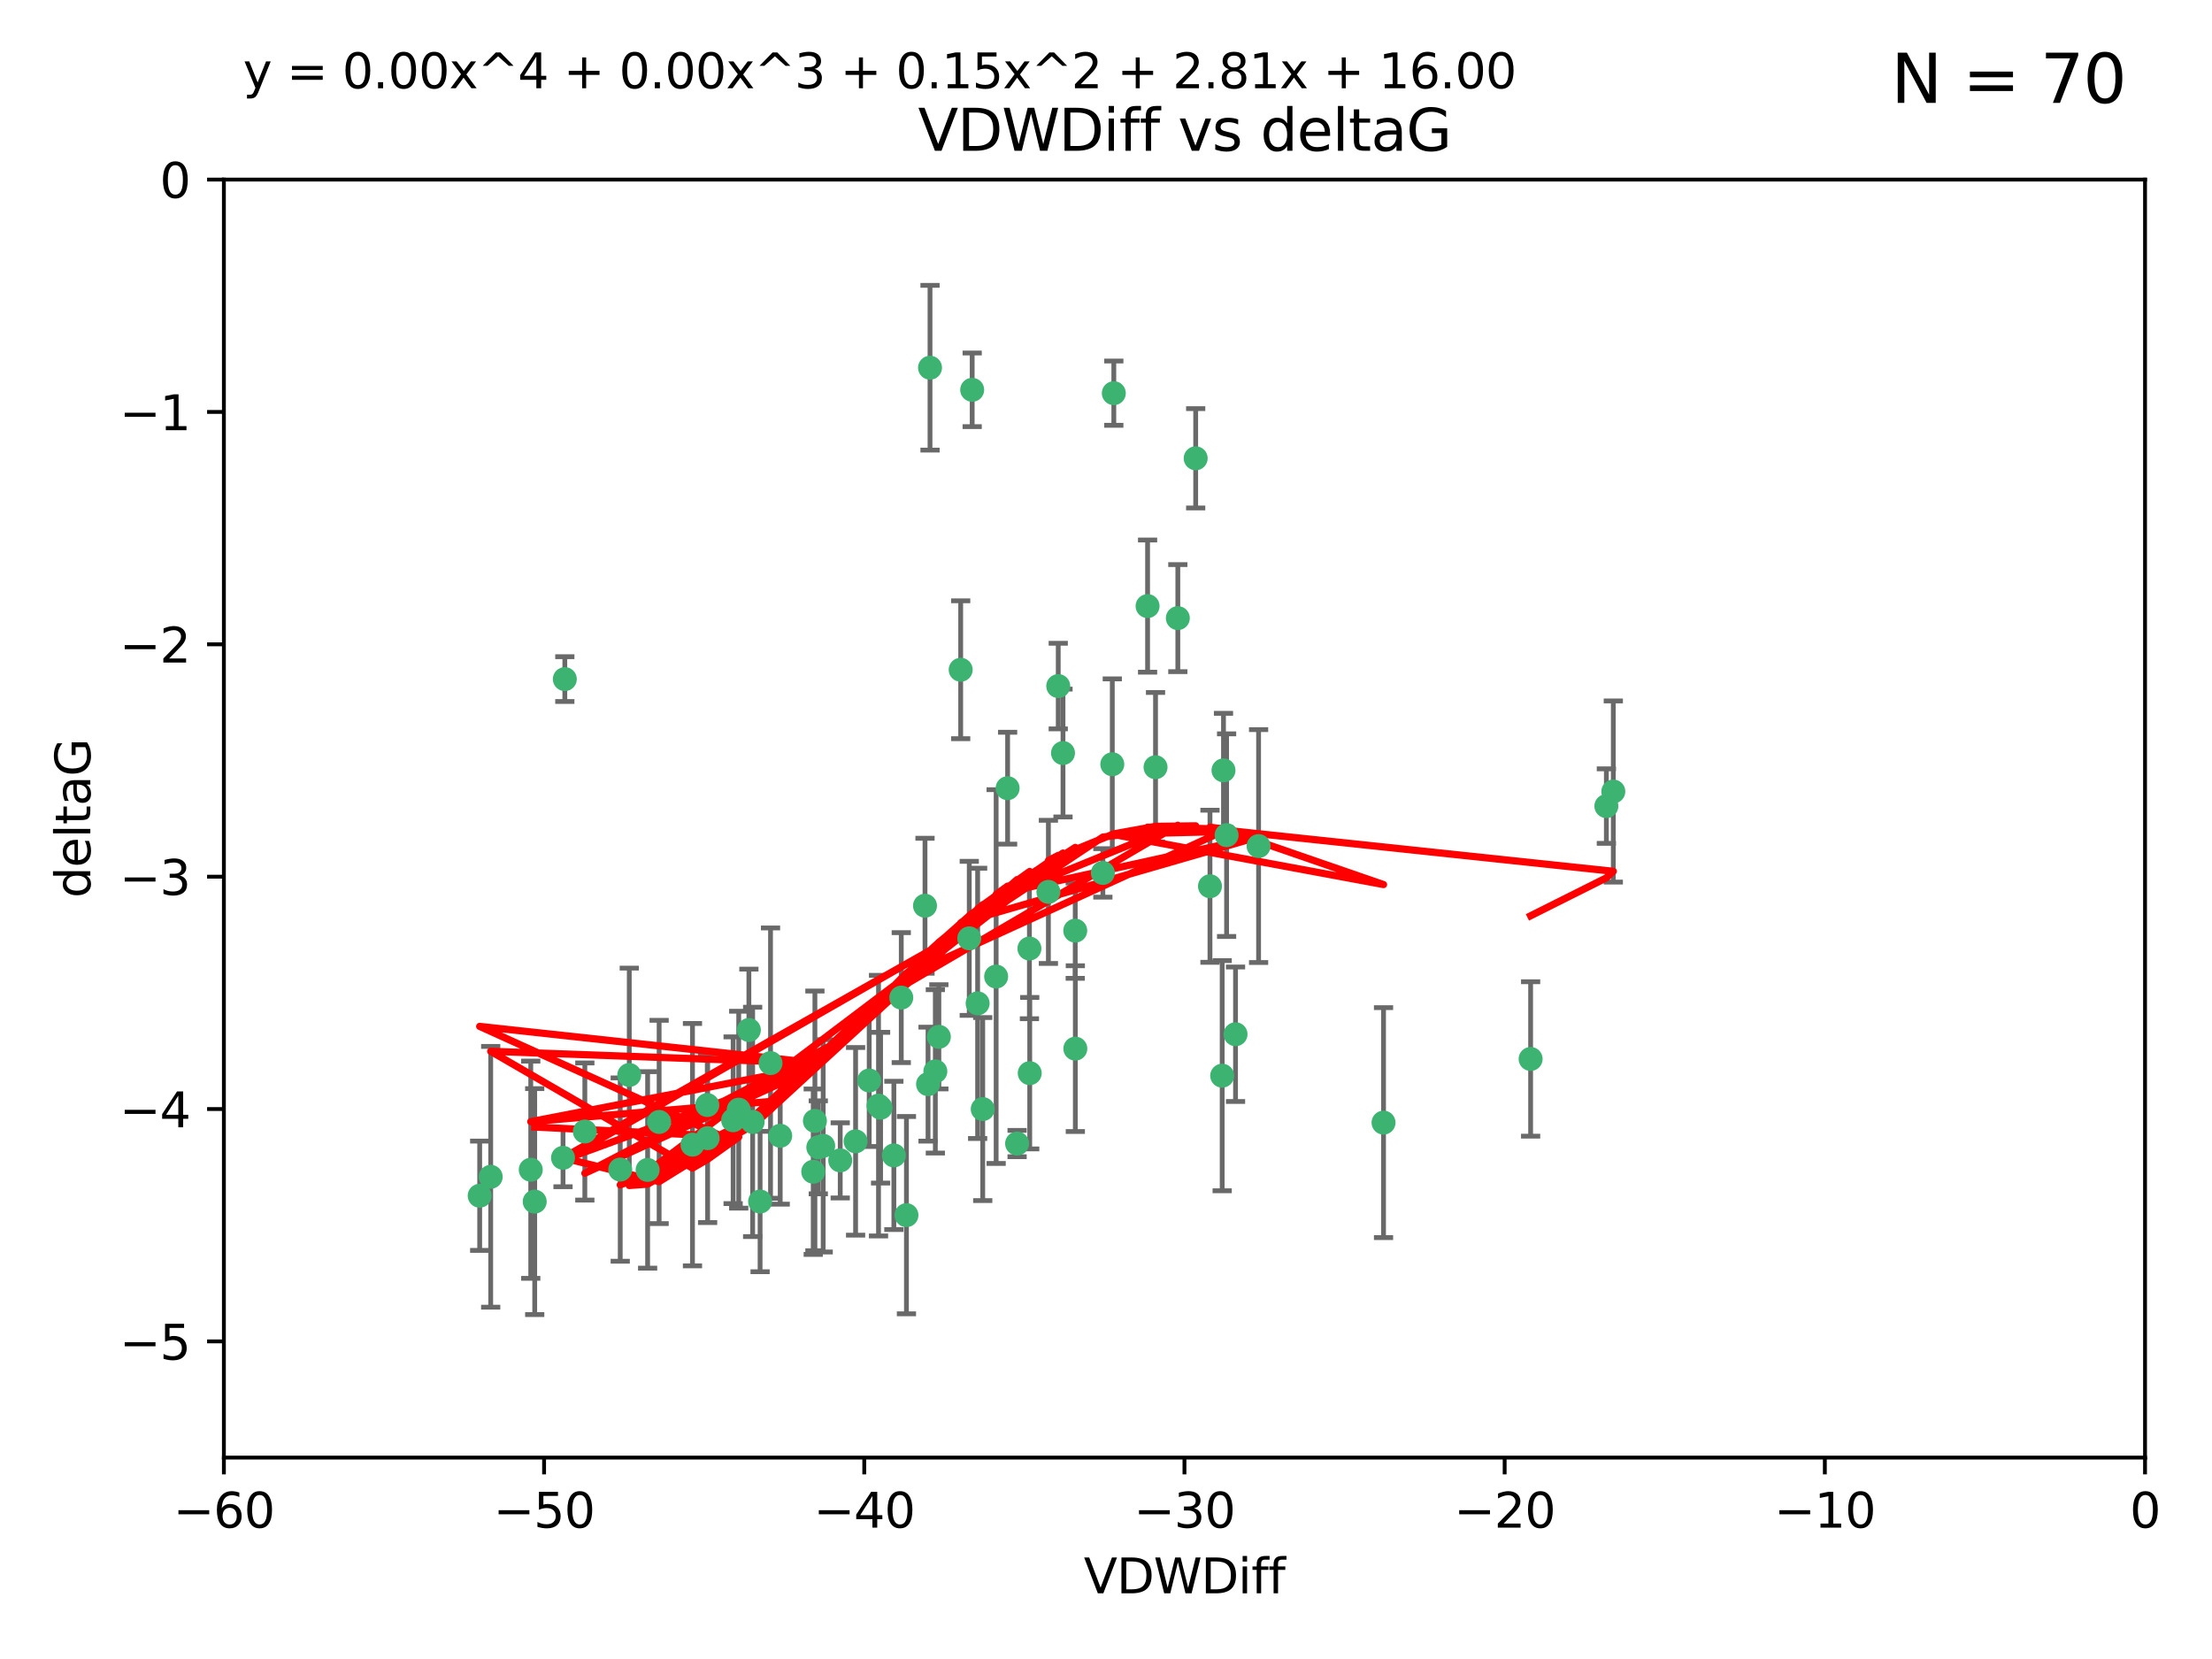 <?xml version="1.0" encoding="utf-8" standalone="no"?>
<!DOCTYPE svg PUBLIC "-//W3C//DTD SVG 1.1//EN"
  "http://www.w3.org/Graphics/SVG/1.1/DTD/svg11.dtd">
<svg xmlns:xlink="http://www.w3.org/1999/xlink" width="460.8pt" height="345.6pt" viewBox="0 0 460.8 345.6" xmlns="http://www.w3.org/2000/svg" version="1.1">
 <defs>
  <style type="text/css">*{stroke-linejoin: round; stroke-linecap: butt}</style>
 </defs>
 <g id="figure_1">
  <g id="patch_1">
   <path d="M 0 345.6 
L 460.8 345.6 
L 460.8 0 
L 0 0 
z
" style="fill: #ffffff"/>
  </g>
  <g id="axes_1">
   <g id="patch_2">
    <path d="M 46.64 303.64 
L 446.85 303.64 
L 446.85 37.411 
L 46.64 37.411 
z
" style="fill: #ffffff"/>
   </g>
   <g id="PathCollection_1">
    <defs>
     <path id="m4b35fbbb5c" d="M 0 1.118 
C 0.297 1.118 0.581 1 0.791 0.791 
C 1 0.581 1.118 0.297 1.118 0 
C 1.118 -0.297 1 -0.581 0.791 -0.791 
C 0.581 -1 0.297 -1.118 0 -1.118 
C -0.297 -1.118 -0.581 -1 -0.791 -0.791 
C -1 -0.581 -1.118 -0.297 -1.118 0 
C -1.118 0.297 -1 0.581 -0.791 0.791 
C -0.581 1 -0.297 1.118 0 1.118 
z
" style="stroke: #3cb371"/>
    </defs>
    <g clip-path="url(#p7e8a1dbd25)">
     <use xlink:href="#m4b35fbbb5c" x="111.391" y="250.316" style="fill: #3cb371; stroke: #3cb371"/>
     <use xlink:href="#m4b35fbbb5c" x="153.89" y="231.167" style="fill: #3cb371; stroke: #3cb371"/>
     <use xlink:href="#m4b35fbbb5c" x="147.41" y="237.101" style="fill: #3cb371; stroke: #3cb371"/>
     <use xlink:href="#m4b35fbbb5c" x="144.255" y="238.455" style="fill: #3cb371; stroke: #3cb371"/>
     <use xlink:href="#m4b35fbbb5c" x="102.222" y="245.151" style="fill: #3cb371; stroke: #3cb371"/>
     <use xlink:href="#m4b35fbbb5c" x="170.466" y="239.012" style="fill: #3cb371; stroke: #3cb371"/>
     <use xlink:href="#m4b35fbbb5c" x="99.927" y="249.096" style="fill: #3cb371; stroke: #3cb371"/>
     <use xlink:href="#m4b35fbbb5c" x="152.724" y="233.364" style="fill: #3cb371; stroke: #3cb371"/>
     <use xlink:href="#m4b35fbbb5c" x="129.205" y="243.641" style="fill: #3cb371; stroke: #3cb371"/>
     <use xlink:href="#m4b35fbbb5c" x="160.515" y="221.462" style="fill: #3cb371; stroke: #3cb371"/>
     <use xlink:href="#m4b35fbbb5c" x="181.071" y="225.088" style="fill: #3cb371; stroke: #3cb371"/>
     <use xlink:href="#m4b35fbbb5c" x="169.761" y="233.502" style="fill: #3cb371; stroke: #3cb371"/>
     <use xlink:href="#m4b35fbbb5c" x="110.566" y="243.675" style="fill: #3cb371; stroke: #3cb371"/>
     <use xlink:href="#m4b35fbbb5c" x="162.533" y="236.602" style="fill: #3cb371; stroke: #3cb371"/>
     <use xlink:href="#m4b35fbbb5c" x="171.486" y="238.695" style="fill: #3cb371; stroke: #3cb371"/>
     <use xlink:href="#m4b35fbbb5c" x="186.209" y="240.695" style="fill: #3cb371; stroke: #3cb371"/>
     <use xlink:href="#m4b35fbbb5c" x="131.089" y="223.937" style="fill: #3cb371; stroke: #3cb371"/>
     <use xlink:href="#m4b35fbbb5c" x="134.911" y="243.713" style="fill: #3cb371; stroke: #3cb371"/>
     <use xlink:href="#m4b35fbbb5c" x="156.79" y="233.712" style="fill: #3cb371; stroke: #3cb371"/>
     <use xlink:href="#m4b35fbbb5c" x="156.007" y="214.57" style="fill: #3cb371; stroke: #3cb371"/>
     <use xlink:href="#m4b35fbbb5c" x="175.035" y="241.73" style="fill: #3cb371; stroke: #3cb371"/>
     <use xlink:href="#m4b35fbbb5c" x="121.832" y="235.714" style="fill: #3cb371; stroke: #3cb371"/>
     <use xlink:href="#m4b35fbbb5c" x="169.413" y="244.088" style="fill: #3cb371; stroke: #3cb371"/>
     <use xlink:href="#m4b35fbbb5c" x="117.663" y="141.469" style="fill: #3cb371; stroke: #3cb371"/>
     <use xlink:href="#m4b35fbbb5c" x="193.74" y="76.602" style="fill: #3cb371; stroke: #3cb371"/>
     <use xlink:href="#m4b35fbbb5c" x="117.288" y="241.193" style="fill: #3cb371; stroke: #3cb371"/>
     <use xlink:href="#m4b35fbbb5c" x="137.308" y="233.723" style="fill: #3cb371; stroke: #3cb371"/>
     <use xlink:href="#m4b35fbbb5c" x="158.341" y="250.302" style="fill: #3cb371; stroke: #3cb371"/>
     <use xlink:href="#m4b35fbbb5c" x="214.511" y="223.559" style="fill: #3cb371; stroke: #3cb371"/>
     <use xlink:href="#m4b35fbbb5c" x="201.915" y="195.473" style="fill: #3cb371; stroke: #3cb371"/>
     <use xlink:href="#m4b35fbbb5c" x="223.993" y="193.873" style="fill: #3cb371; stroke: #3cb371"/>
     <use xlink:href="#m4b35fbbb5c" x="183.012" y="230.324" style="fill: #3cb371; stroke: #3cb371"/>
     <use xlink:href="#m4b35fbbb5c" x="211.88" y="238.222" style="fill: #3cb371; stroke: #3cb371"/>
     <use xlink:href="#m4b35fbbb5c" x="178.237" y="237.76" style="fill: #3cb371; stroke: #3cb371"/>
     <use xlink:href="#m4b35fbbb5c" x="188.828" y="253.138" style="fill: #3cb371; stroke: #3cb371"/>
     <use xlink:href="#m4b35fbbb5c" x="224.011" y="218.451" style="fill: #3cb371; stroke: #3cb371"/>
     <use xlink:href="#m4b35fbbb5c" x="193.329" y="225.849" style="fill: #3cb371; stroke: #3cb371"/>
     <use xlink:href="#m4b35fbbb5c" x="202.523" y="81.207" style="fill: #3cb371; stroke: #3cb371"/>
     <use xlink:href="#m4b35fbbb5c" x="147.343" y="230.202" style="fill: #3cb371; stroke: #3cb371"/>
     <use xlink:href="#m4b35fbbb5c" x="204.72" y="231.04" style="fill: #3cb371; stroke: #3cb371"/>
     <use xlink:href="#m4b35fbbb5c" x="245.364" y="128.766" style="fill: #3cb371; stroke: #3cb371"/>
     <use xlink:href="#m4b35fbbb5c" x="183.443" y="230.756" style="fill: #3cb371; stroke: #3cb371"/>
     <use xlink:href="#m4b35fbbb5c" x="195.583" y="215.989" style="fill: #3cb371; stroke: #3cb371"/>
     <use xlink:href="#m4b35fbbb5c" x="209.904" y="164.196" style="fill: #3cb371; stroke: #3cb371"/>
     <use xlink:href="#m4b35fbbb5c" x="207.515" y="203.435" style="fill: #3cb371; stroke: #3cb371"/>
     <use xlink:href="#m4b35fbbb5c" x="262.187" y="176.253" style="fill: #3cb371; stroke: #3cb371"/>
     <use xlink:href="#m4b35fbbb5c" x="200.128" y="139.522" style="fill: #3cb371; stroke: #3cb371"/>
     <use xlink:href="#m4b35fbbb5c" x="220.451" y="142.919" style="fill: #3cb371; stroke: #3cb371"/>
     <use xlink:href="#m4b35fbbb5c" x="218.4" y="185.794" style="fill: #3cb371; stroke: #3cb371"/>
     <use xlink:href="#m4b35fbbb5c" x="232.028" y="81.905" style="fill: #3cb371; stroke: #3cb371"/>
     <use xlink:href="#m4b35fbbb5c" x="240.72" y="159.828" style="fill: #3cb371; stroke: #3cb371"/>
     <use xlink:href="#m4b35fbbb5c" x="249.084" y="95.473" style="fill: #3cb371; stroke: #3cb371"/>
     <use xlink:href="#m4b35fbbb5c" x="229.746" y="181.846" style="fill: #3cb371; stroke: #3cb371"/>
     <use xlink:href="#m4b35fbbb5c" x="192.695" y="188.681" style="fill: #3cb371; stroke: #3cb371"/>
     <use xlink:href="#m4b35fbbb5c" x="194.849" y="223.183" style="fill: #3cb371; stroke: #3cb371"/>
     <use xlink:href="#m4b35fbbb5c" x="214.448" y="197.597" style="fill: #3cb371; stroke: #3cb371"/>
     <use xlink:href="#m4b35fbbb5c" x="203.66" y="209.019" style="fill: #3cb371; stroke: #3cb371"/>
     <use xlink:href="#m4b35fbbb5c" x="221.442" y="156.873" style="fill: #3cb371; stroke: #3cb371"/>
     <use xlink:href="#m4b35fbbb5c" x="187.751" y="207.82" style="fill: #3cb371; stroke: #3cb371"/>
     <use xlink:href="#m4b35fbbb5c" x="255.522" y="173.979" style="fill: #3cb371; stroke: #3cb371"/>
     <use xlink:href="#m4b35fbbb5c" x="239.062" y="126.26" style="fill: #3cb371; stroke: #3cb371"/>
     <use xlink:href="#m4b35fbbb5c" x="254.876" y="160.478" style="fill: #3cb371; stroke: #3cb371"/>
     <use xlink:href="#m4b35fbbb5c" x="252.06" y="184.622" style="fill: #3cb371; stroke: #3cb371"/>
     <use xlink:href="#m4b35fbbb5c" x="254.602" y="224.085" style="fill: #3cb371; stroke: #3cb371"/>
     <use xlink:href="#m4b35fbbb5c" x="288.215" y="233.861" style="fill: #3cb371; stroke: #3cb371"/>
     <use xlink:href="#m4b35fbbb5c" x="231.711" y="159.21" style="fill: #3cb371; stroke: #3cb371"/>
     <use xlink:href="#m4b35fbbb5c" x="257.384" y="215.451" style="fill: #3cb371; stroke: #3cb371"/>
     <use xlink:href="#m4b35fbbb5c" x="336.082" y="164.886" style="fill: #3cb371; stroke: #3cb371"/>
     <use xlink:href="#m4b35fbbb5c" x="334.635" y="167.925" style="fill: #3cb371; stroke: #3cb371"/>
     <use xlink:href="#m4b35fbbb5c" x="318.857" y="220.6" style="fill: #3cb371; stroke: #3cb371"/>
    </g>
   </g>
   <g id="matplotlib.axis_1">
    <g id="xtick_1">
     <g id="line2d_1">
      <defs>
       <path id="mafc8d0fb87" d="M 0 0 
L 0 3.5 
" style="stroke: #000000; stroke-width: 0.8"/>
      </defs>
      <g>
       <use xlink:href="#mafc8d0fb87" x="46.64" y="303.64" style="stroke: #000000; stroke-width: 0.8"/>
      </g>
     </g>
     <g id="text_1">
      <!-- −60 -->
      <g transform="translate(36.088 318.238)scale(0.1 -0.1)">
       <defs>
        <path id="DejaVuSans-2212" d="M 678 2272 
L 4684 2272 
L 4684 1741 
L 678 1741 
L 678 2272 
z
" transform="scale(0.016)"/>
        <path id="DejaVuSans-36" d="M 2113 2584 
Q 1688 2584 1439 2293 
Q 1191 2003 1191 1497 
Q 1191 994 1439 701 
Q 1688 409 2113 409 
Q 2538 409 2786 701 
Q 3034 994 3034 1497 
Q 3034 2003 2786 2293 
Q 2538 2584 2113 2584 
z
M 3366 4563 
L 3366 3988 
Q 3128 4100 2886 4159 
Q 2644 4219 2406 4219 
Q 1781 4219 1451 3797 
Q 1122 3375 1075 2522 
Q 1259 2794 1537 2939 
Q 1816 3084 2150 3084 
Q 2853 3084 3261 2657 
Q 3669 2231 3669 1497 
Q 3669 778 3244 343 
Q 2819 -91 2113 -91 
Q 1303 -91 875 529 
Q 447 1150 447 2328 
Q 447 3434 972 4092 
Q 1497 4750 2381 4750 
Q 2619 4750 2861 4703 
Q 3103 4656 3366 4563 
z
" transform="scale(0.016)"/>
        <path id="DejaVuSans-30" d="M 2034 4250 
Q 1547 4250 1301 3770 
Q 1056 3291 1056 2328 
Q 1056 1369 1301 889 
Q 1547 409 2034 409 
Q 2525 409 2770 889 
Q 3016 1369 3016 2328 
Q 3016 3291 2770 3770 
Q 2525 4250 2034 4250 
z
M 2034 4750 
Q 2819 4750 3233 4129 
Q 3647 3509 3647 2328 
Q 3647 1150 3233 529 
Q 2819 -91 2034 -91 
Q 1250 -91 836 529 
Q 422 1150 422 2328 
Q 422 3509 836 4129 
Q 1250 4750 2034 4750 
z
" transform="scale(0.016)"/>
       </defs>
       <use xlink:href="#DejaVuSans-2212"/>
       <use xlink:href="#DejaVuSans-36" x="83.789"/>
       <use xlink:href="#DejaVuSans-30" x="147.412"/>
      </g>
     </g>
    </g>
    <g id="xtick_2">
     <g id="line2d_2">
      <g>
       <use xlink:href="#mafc8d0fb87" x="113.342" y="303.64" style="stroke: #000000; stroke-width: 0.8"/>
      </g>
     </g>
     <g id="text_2">
      <!-- −50 -->
      <g transform="translate(102.789 318.238)scale(0.1 -0.1)">
       <defs>
        <path id="DejaVuSans-35" d="M 691 4666 
L 3169 4666 
L 3169 4134 
L 1269 4134 
L 1269 2991 
Q 1406 3038 1543 3061 
Q 1681 3084 1819 3084 
Q 2600 3084 3056 2656 
Q 3513 2228 3513 1497 
Q 3513 744 3044 326 
Q 2575 -91 1722 -91 
Q 1428 -91 1123 -41 
Q 819 9 494 109 
L 494 744 
Q 775 591 1075 516 
Q 1375 441 1709 441 
Q 2250 441 2565 725 
Q 2881 1009 2881 1497 
Q 2881 1984 2565 2268 
Q 2250 2553 1709 2553 
Q 1456 2553 1204 2497 
Q 953 2441 691 2322 
L 691 4666 
z
" transform="scale(0.016)"/>
       </defs>
       <use xlink:href="#DejaVuSans-2212"/>
       <use xlink:href="#DejaVuSans-35" x="83.789"/>
       <use xlink:href="#DejaVuSans-30" x="147.412"/>
      </g>
     </g>
    </g>
    <g id="xtick_3">
     <g id="line2d_3">
      <g>
       <use xlink:href="#mafc8d0fb87" x="180.043" y="303.64" style="stroke: #000000; stroke-width: 0.8"/>
      </g>
     </g>
     <g id="text_3">
      <!-- −40 -->
      <g transform="translate(169.491 318.238)scale(0.1 -0.1)">
       <defs>
        <path id="DejaVuSans-34" d="M 2419 4116 
L 825 1625 
L 2419 1625 
L 2419 4116 
z
M 2253 4666 
L 3047 4666 
L 3047 1625 
L 3713 1625 
L 3713 1100 
L 3047 1100 
L 3047 0 
L 2419 0 
L 2419 1100 
L 313 1100 
L 313 1709 
L 2253 4666 
z
" transform="scale(0.016)"/>
       </defs>
       <use xlink:href="#DejaVuSans-2212"/>
       <use xlink:href="#DejaVuSans-34" x="83.789"/>
       <use xlink:href="#DejaVuSans-30" x="147.412"/>
      </g>
     </g>
    </g>
    <g id="xtick_4">
     <g id="line2d_4">
      <g>
       <use xlink:href="#mafc8d0fb87" x="246.745" y="303.64" style="stroke: #000000; stroke-width: 0.8"/>
      </g>
     </g>
     <g id="text_4">
      <!-- −30 -->
      <g transform="translate(236.193 318.238)scale(0.1 -0.1)">
       <defs>
        <path id="DejaVuSans-33" d="M 2597 2516 
Q 3050 2419 3304 2112 
Q 3559 1806 3559 1356 
Q 3559 666 3084 287 
Q 2609 -91 1734 -91 
Q 1441 -91 1130 -33 
Q 819 25 488 141 
L 488 750 
Q 750 597 1062 519 
Q 1375 441 1716 441 
Q 2309 441 2620 675 
Q 2931 909 2931 1356 
Q 2931 1769 2642 2001 
Q 2353 2234 1838 2234 
L 1294 2234 
L 1294 2753 
L 1863 2753 
Q 2328 2753 2575 2939 
Q 2822 3125 2822 3475 
Q 2822 3834 2567 4026 
Q 2313 4219 1838 4219 
Q 1578 4219 1281 4162 
Q 984 4106 628 3988 
L 628 4550 
Q 988 4650 1302 4700 
Q 1616 4750 1894 4750 
Q 2613 4750 3031 4423 
Q 3450 4097 3450 3541 
Q 3450 3153 3228 2886 
Q 3006 2619 2597 2516 
z
" transform="scale(0.016)"/>
       </defs>
       <use xlink:href="#DejaVuSans-2212"/>
       <use xlink:href="#DejaVuSans-33" x="83.789"/>
       <use xlink:href="#DejaVuSans-30" x="147.412"/>
      </g>
     </g>
    </g>
    <g id="xtick_5">
     <g id="line2d_5">
      <g>
       <use xlink:href="#mafc8d0fb87" x="313.447" y="303.64" style="stroke: #000000; stroke-width: 0.8"/>
      </g>
     </g>
     <g id="text_5">
      <!-- −20 -->
      <g transform="translate(302.894 318.238)scale(0.1 -0.1)">
       <defs>
        <path id="DejaVuSans-32" d="M 1228 531 
L 3431 531 
L 3431 0 
L 469 0 
L 469 531 
Q 828 903 1448 1529 
Q 2069 2156 2228 2338 
Q 2531 2678 2651 2914 
Q 2772 3150 2772 3378 
Q 2772 3750 2511 3984 
Q 2250 4219 1831 4219 
Q 1534 4219 1204 4116 
Q 875 4013 500 3803 
L 500 4441 
Q 881 4594 1212 4672 
Q 1544 4750 1819 4750 
Q 2544 4750 2975 4387 
Q 3406 4025 3406 3419 
Q 3406 3131 3298 2873 
Q 3191 2616 2906 2266 
Q 2828 2175 2409 1742 
Q 1991 1309 1228 531 
z
" transform="scale(0.016)"/>
       </defs>
       <use xlink:href="#DejaVuSans-2212"/>
       <use xlink:href="#DejaVuSans-32" x="83.789"/>
       <use xlink:href="#DejaVuSans-30" x="147.412"/>
      </g>
     </g>
    </g>
    <g id="xtick_6">
     <g id="line2d_6">
      <g>
       <use xlink:href="#mafc8d0fb87" x="380.148" y="303.64" style="stroke: #000000; stroke-width: 0.8"/>
      </g>
     </g>
     <g id="text_6">
      <!-- −10 -->
      <g transform="translate(369.596 318.238)scale(0.1 -0.1)">
       <defs>
        <path id="DejaVuSans-31" d="M 794 531 
L 1825 531 
L 1825 4091 
L 703 3866 
L 703 4441 
L 1819 4666 
L 2450 4666 
L 2450 531 
L 3481 531 
L 3481 0 
L 794 0 
L 794 531 
z
" transform="scale(0.016)"/>
       </defs>
       <use xlink:href="#DejaVuSans-2212"/>
       <use xlink:href="#DejaVuSans-31" x="83.789"/>
       <use xlink:href="#DejaVuSans-30" x="147.412"/>
      </g>
     </g>
    </g>
    <g id="xtick_7">
     <g id="line2d_7">
      <g>
       <use xlink:href="#mafc8d0fb87" x="446.85" y="303.64" style="stroke: #000000; stroke-width: 0.8"/>
      </g>
     </g>
     <g id="text_7">
      <!-- 0 -->
      <g transform="translate(443.669 318.238)scale(0.1 -0.1)">
       <use xlink:href="#DejaVuSans-30"/>
      </g>
     </g>
    </g>
    <g id="text_8">
     <!-- VDWDiff -->
     <g transform="translate(225.772 331.917)scale(0.1 -0.1)">
      <defs>
       <path id="DejaVuSans-56" d="M 1831 0 
L 50 4666 
L 709 4666 
L 2188 738 
L 3669 4666 
L 4325 4666 
L 2547 0 
L 1831 0 
z
" transform="scale(0.016)"/>
       <path id="DejaVuSans-44" d="M 1259 4147 
L 1259 519 
L 2022 519 
Q 2988 519 3436 956 
Q 3884 1394 3884 2338 
Q 3884 3275 3436 3711 
Q 2988 4147 2022 4147 
L 1259 4147 
z
M 628 4666 
L 1925 4666 
Q 3281 4666 3915 4102 
Q 4550 3538 4550 2338 
Q 4550 1131 3912 565 
Q 3275 0 1925 0 
L 628 0 
L 628 4666 
z
" transform="scale(0.016)"/>
       <path id="DejaVuSans-57" d="M 213 4666 
L 850 4666 
L 1831 722 
L 2809 4666 
L 3519 4666 
L 4500 722 
L 5478 4666 
L 6119 4666 
L 4947 0 
L 4153 0 
L 3169 4050 
L 2175 0 
L 1381 0 
L 213 4666 
z
" transform="scale(0.016)"/>
       <path id="DejaVuSans-69" d="M 603 3500 
L 1178 3500 
L 1178 0 
L 603 0 
L 603 3500 
z
M 603 4863 
L 1178 4863 
L 1178 4134 
L 603 4134 
L 603 4863 
z
" transform="scale(0.016)"/>
       <path id="DejaVuSans-66" d="M 2375 4863 
L 2375 4384 
L 1825 4384 
Q 1516 4384 1395 4259 
Q 1275 4134 1275 3809 
L 1275 3500 
L 2222 3500 
L 2222 3053 
L 1275 3053 
L 1275 0 
L 697 0 
L 697 3053 
L 147 3053 
L 147 3500 
L 697 3500 
L 697 3744 
Q 697 4328 969 4595 
Q 1241 4863 1831 4863 
L 2375 4863 
z
" transform="scale(0.016)"/>
      </defs>
      <use xlink:href="#DejaVuSans-56"/>
      <use xlink:href="#DejaVuSans-44" x="68.408"/>
      <use xlink:href="#DejaVuSans-57" x="145.41"/>
      <use xlink:href="#DejaVuSans-44" x="244.287"/>
      <use xlink:href="#DejaVuSans-69" x="321.289"/>
      <use xlink:href="#DejaVuSans-66" x="349.072"/>
      <use xlink:href="#DejaVuSans-66" x="384.277"/>
     </g>
    </g>
   </g>
   <g id="matplotlib.axis_2">
    <g id="ytick_1">
     <g id="line2d_8">
      <defs>
       <path id="m708facd18f" d="M 0 0 
L -3.5 0 
" style="stroke: #000000; stroke-width: 0.8"/>
      </defs>
      <g>
       <use xlink:href="#m708facd18f" x="46.64" y="279.437" style="stroke: #000000; stroke-width: 0.8"/>
      </g>
     </g>
     <g id="text_9">
      <!-- −5 -->
      <g transform="translate(24.898 283.237)scale(0.1 -0.1)">
       <use xlink:href="#DejaVuSans-2212"/>
       <use xlink:href="#DejaVuSans-35" x="83.789"/>
      </g>
     </g>
    </g>
    <g id="ytick_2">
     <g id="line2d_9">
      <g>
       <use xlink:href="#m708facd18f" x="46.64" y="231.032" style="stroke: #000000; stroke-width: 0.8"/>
      </g>
     </g>
     <g id="text_10">
      <!-- −4 -->
      <g transform="translate(24.898 234.831)scale(0.1 -0.1)">
       <use xlink:href="#DejaVuSans-2212"/>
       <use xlink:href="#DejaVuSans-34" x="83.789"/>
      </g>
     </g>
    </g>
    <g id="ytick_3">
     <g id="line2d_10">
      <g>
       <use xlink:href="#m708facd18f" x="46.64" y="182.627" style="stroke: #000000; stroke-width: 0.8"/>
      </g>
     </g>
     <g id="text_11">
      <!-- −3 -->
      <g transform="translate(24.898 186.426)scale(0.1 -0.1)">
       <use xlink:href="#DejaVuSans-2212"/>
       <use xlink:href="#DejaVuSans-33" x="83.789"/>
      </g>
     </g>
    </g>
    <g id="ytick_4">
     <g id="line2d_11">
      <g>
       <use xlink:href="#m708facd18f" x="46.64" y="134.222" style="stroke: #000000; stroke-width: 0.8"/>
      </g>
     </g>
     <g id="text_12">
      <!-- −2 -->
      <g transform="translate(24.898 138.021)scale(0.1 -0.1)">
       <use xlink:href="#DejaVuSans-2212"/>
       <use xlink:href="#DejaVuSans-32" x="83.789"/>
      </g>
     </g>
    </g>
    <g id="ytick_5">
     <g id="line2d_12">
      <g>
       <use xlink:href="#m708facd18f" x="46.64" y="85.816" style="stroke: #000000; stroke-width: 0.8"/>
      </g>
     </g>
     <g id="text_13">
      <!-- −1 -->
      <g transform="translate(24.898 89.616)scale(0.1 -0.1)">
       <use xlink:href="#DejaVuSans-2212"/>
       <use xlink:href="#DejaVuSans-31" x="83.789"/>
      </g>
     </g>
    </g>
    <g id="ytick_6">
     <g id="line2d_13">
      <g>
       <use xlink:href="#m708facd18f" x="46.64" y="37.411" style="stroke: #000000; stroke-width: 0.8"/>
      </g>
     </g>
     <g id="text_14">
      <!-- 0 -->
      <g transform="translate(33.278 41.21)scale(0.1 -0.1)">
       <use xlink:href="#DejaVuSans-30"/>
      </g>
     </g>
    </g>
    <g id="text_15">
     <!-- deltaG -->
     <g transform="translate(18.818 187.064)rotate(-90)scale(0.1 -0.1)">
      <defs>
       <path id="DejaVuSans-64" d="M 2906 2969 
L 2906 4863 
L 3481 4863 
L 3481 0 
L 2906 0 
L 2906 525 
Q 2725 213 2448 61 
Q 2172 -91 1784 -91 
Q 1150 -91 751 415 
Q 353 922 353 1747 
Q 353 2572 751 3078 
Q 1150 3584 1784 3584 
Q 2172 3584 2448 3432 
Q 2725 3281 2906 2969 
z
M 947 1747 
Q 947 1113 1208 752 
Q 1469 391 1925 391 
Q 2381 391 2643 752 
Q 2906 1113 2906 1747 
Q 2906 2381 2643 2742 
Q 2381 3103 1925 3103 
Q 1469 3103 1208 2742 
Q 947 2381 947 1747 
z
" transform="scale(0.016)"/>
       <path id="DejaVuSans-65" d="M 3597 1894 
L 3597 1613 
L 953 1613 
Q 991 1019 1311 708 
Q 1631 397 2203 397 
Q 2534 397 2845 478 
Q 3156 559 3463 722 
L 3463 178 
Q 3153 47 2828 -22 
Q 2503 -91 2169 -91 
Q 1331 -91 842 396 
Q 353 884 353 1716 
Q 353 2575 817 3079 
Q 1281 3584 2069 3584 
Q 2775 3584 3186 3129 
Q 3597 2675 3597 1894 
z
M 3022 2063 
Q 3016 2534 2758 2815 
Q 2500 3097 2075 3097 
Q 1594 3097 1305 2825 
Q 1016 2553 972 2059 
L 3022 2063 
z
" transform="scale(0.016)"/>
       <path id="DejaVuSans-6c" d="M 603 4863 
L 1178 4863 
L 1178 0 
L 603 0 
L 603 4863 
z
" transform="scale(0.016)"/>
       <path id="DejaVuSans-74" d="M 1172 4494 
L 1172 3500 
L 2356 3500 
L 2356 3053 
L 1172 3053 
L 1172 1153 
Q 1172 725 1289 603 
Q 1406 481 1766 481 
L 2356 481 
L 2356 0 
L 1766 0 
Q 1100 0 847 248 
Q 594 497 594 1153 
L 594 3053 
L 172 3053 
L 172 3500 
L 594 3500 
L 594 4494 
L 1172 4494 
z
" transform="scale(0.016)"/>
       <path id="DejaVuSans-61" d="M 2194 1759 
Q 1497 1759 1228 1600 
Q 959 1441 959 1056 
Q 959 750 1161 570 
Q 1363 391 1709 391 
Q 2188 391 2477 730 
Q 2766 1069 2766 1631 
L 2766 1759 
L 2194 1759 
z
M 3341 1997 
L 3341 0 
L 2766 0 
L 2766 531 
Q 2569 213 2275 61 
Q 1981 -91 1556 -91 
Q 1019 -91 701 211 
Q 384 513 384 1019 
Q 384 1609 779 1909 
Q 1175 2209 1959 2209 
L 2766 2209 
L 2766 2266 
Q 2766 2663 2505 2880 
Q 2244 3097 1772 3097 
Q 1472 3097 1187 3025 
Q 903 2953 641 2809 
L 641 3341 
Q 956 3463 1253 3523 
Q 1550 3584 1831 3584 
Q 2591 3584 2966 3190 
Q 3341 2797 3341 1997 
z
" transform="scale(0.016)"/>
       <path id="DejaVuSans-47" d="M 3809 666 
L 3809 1919 
L 2778 1919 
L 2778 2438 
L 4434 2438 
L 4434 434 
Q 4069 175 3628 42 
Q 3188 -91 2688 -91 
Q 1594 -91 976 548 
Q 359 1188 359 2328 
Q 359 3472 976 4111 
Q 1594 4750 2688 4750 
Q 3144 4750 3555 4637 
Q 3966 4525 4313 4306 
L 4313 3634 
Q 3963 3931 3569 4081 
Q 3175 4231 2741 4231 
Q 1884 4231 1454 3753 
Q 1025 3275 1025 2328 
Q 1025 1384 1454 906 
Q 1884 428 2741 428 
Q 3075 428 3337 486 
Q 3600 544 3809 666 
z
" transform="scale(0.016)"/>
      </defs>
      <use xlink:href="#DejaVuSans-64"/>
      <use xlink:href="#DejaVuSans-65" x="63.477"/>
      <use xlink:href="#DejaVuSans-6c" x="125"/>
      <use xlink:href="#DejaVuSans-74" x="152.783"/>
      <use xlink:href="#DejaVuSans-61" x="191.992"/>
      <use xlink:href="#DejaVuSans-47" x="253.271"/>
     </g>
    </g>
   </g>
   <g id="LineCollection_1">
    <path d="M 111.391 273.851 
L 111.391 226.78 
" clip-path="url(#p7e8a1dbd25)" style="fill: none; stroke: #696969"/>
    <path d="M 153.89 251.678 
L 153.89 210.656 
" clip-path="url(#p7e8a1dbd25)" style="fill: none; stroke: #696969"/>
    <path d="M 147.41 254.682 
L 147.41 219.519 
" clip-path="url(#p7e8a1dbd25)" style="fill: none; stroke: #696969"/>
    <path d="M 144.255 263.702 
L 144.255 213.208 
" clip-path="url(#p7e8a1dbd25)" style="fill: none; stroke: #696969"/>
    <path d="M 102.222 272.312 
L 102.222 217.99 
" clip-path="url(#p7e8a1dbd25)" style="fill: none; stroke: #696969"/>
    <path d="M 170.466 248.696 
L 170.466 229.327 
" clip-path="url(#p7e8a1dbd25)" style="fill: none; stroke: #696969"/>
    <path d="M 99.927 260.481 
L 99.927 237.71 
" clip-path="url(#p7e8a1dbd25)" style="fill: none; stroke: #696969"/>
    <path d="M 152.724 250.731 
L 152.724 215.997 
" clip-path="url(#p7e8a1dbd25)" style="fill: none; stroke: #696969"/>
    <path d="M 129.205 262.737 
L 129.205 224.544 
" clip-path="url(#p7e8a1dbd25)" style="fill: none; stroke: #696969"/>
    <path d="M 160.515 249.617 
L 160.515 193.307 
" clip-path="url(#p7e8a1dbd25)" style="fill: none; stroke: #696969"/>
    <path d="M 181.071 238.836 
L 181.071 211.34 
" clip-path="url(#p7e8a1dbd25)" style="fill: none; stroke: #696969"/>
    <path d="M 169.761 260.554 
L 169.761 206.45 
" clip-path="url(#p7e8a1dbd25)" style="fill: none; stroke: #696969"/>
    <path d="M 110.566 266.303 
L 110.566 221.048 
" clip-path="url(#p7e8a1dbd25)" style="fill: none; stroke: #696969"/>
    <path d="M 162.533 250.846 
L 162.533 222.359 
" clip-path="url(#p7e8a1dbd25)" style="fill: none; stroke: #696969"/>
    <path d="M 171.486 260.812 
L 171.486 216.578 
" clip-path="url(#p7e8a1dbd25)" style="fill: none; stroke: #696969"/>
    <path d="M 186.209 256.139 
L 186.209 225.251 
" clip-path="url(#p7e8a1dbd25)" style="fill: none; stroke: #696969"/>
    <path d="M 131.089 246.2 
L 131.089 201.674 
" clip-path="url(#p7e8a1dbd25)" style="fill: none; stroke: #696969"/>
    <path d="M 134.911 264.178 
L 134.911 223.248 
" clip-path="url(#p7e8a1dbd25)" style="fill: none; stroke: #696969"/>
    <path d="M 156.79 257.598 
L 156.79 209.826 
" clip-path="url(#p7e8a1dbd25)" style="fill: none; stroke: #696969"/>
    <path d="M 156.007 227.251 
L 156.007 201.889 
" clip-path="url(#p7e8a1dbd25)" style="fill: none; stroke: #696969"/>
    <path d="M 175.035 249.557 
L 175.035 233.903 
" clip-path="url(#p7e8a1dbd25)" style="fill: none; stroke: #696969"/>
    <path d="M 121.832 250 
L 121.832 221.428 
" clip-path="url(#p7e8a1dbd25)" style="fill: none; stroke: #696969"/>
    <path d="M 169.413 261.318 
L 169.413 226.858 
" clip-path="url(#p7e8a1dbd25)" style="fill: none; stroke: #696969"/>
    <path d="M 117.663 146.137 
L 117.663 136.802 
" clip-path="url(#p7e8a1dbd25)" style="fill: none; stroke: #696969"/>
    <path d="M 193.74 93.762 
L 193.74 59.442 
" clip-path="url(#p7e8a1dbd25)" style="fill: none; stroke: #696969"/>
    <path d="M 117.288 247.22 
L 117.288 235.166 
" clip-path="url(#p7e8a1dbd25)" style="fill: none; stroke: #696969"/>
    <path d="M 137.308 254.896 
L 137.308 212.549 
" clip-path="url(#p7e8a1dbd25)" style="fill: none; stroke: #696969"/>
    <path d="M 158.341 264.925 
L 158.341 235.679 
" clip-path="url(#p7e8a1dbd25)" style="fill: none; stroke: #696969"/>
    <path d="M 214.511 239.336 
L 214.511 207.781 
" clip-path="url(#p7e8a1dbd25)" style="fill: none; stroke: #696969"/>
    <path d="M 201.915 211.518 
L 201.915 179.428 
" clip-path="url(#p7e8a1dbd25)" style="fill: none; stroke: #696969"/>
    <path d="M 223.993 203.802 
L 223.993 183.944 
" clip-path="url(#p7e8a1dbd25)" style="fill: none; stroke: #696969"/>
    <path d="M 183.012 257.471 
L 183.012 203.178 
" clip-path="url(#p7e8a1dbd25)" style="fill: none; stroke: #696969"/>
    <path d="M 211.88 240.963 
L 211.88 235.481 
" clip-path="url(#p7e8a1dbd25)" style="fill: none; stroke: #696969"/>
    <path d="M 178.237 257.301 
L 178.237 218.218 
" clip-path="url(#p7e8a1dbd25)" style="fill: none; stroke: #696969"/>
    <path d="M 188.828 273.691 
L 188.828 232.586 
" clip-path="url(#p7e8a1dbd25)" style="fill: none; stroke: #696969"/>
    <path d="M 224.011 235.713 
L 224.011 201.188 
" clip-path="url(#p7e8a1dbd25)" style="fill: none; stroke: #696969"/>
    <path d="M 193.329 237.72 
L 193.329 213.978 
" clip-path="url(#p7e8a1dbd25)" style="fill: none; stroke: #696969"/>
    <path d="M 202.523 88.875 
L 202.523 73.539 
" clip-path="url(#p7e8a1dbd25)" style="fill: none; stroke: #696969"/>
    <path d="M 147.343 239.817 
L 147.343 220.587 
" clip-path="url(#p7e8a1dbd25)" style="fill: none; stroke: #696969"/>
    <path d="M 204.72 250.104 
L 204.72 211.975 
" clip-path="url(#p7e8a1dbd25)" style="fill: none; stroke: #696969"/>
    <path d="M 245.364 139.92 
L 245.364 117.611 
" clip-path="url(#p7e8a1dbd25)" style="fill: none; stroke: #696969"/>
    <path d="M 183.443 246.458 
L 183.443 215.054 
" clip-path="url(#p7e8a1dbd25)" style="fill: none; stroke: #696969"/>
    <path d="M 195.583 226.845 
L 195.583 205.133 
" clip-path="url(#p7e8a1dbd25)" style="fill: none; stroke: #696969"/>
    <path d="M 209.904 175.847 
L 209.904 152.545 
" clip-path="url(#p7e8a1dbd25)" style="fill: none; stroke: #696969"/>
    <path d="M 207.515 242.368 
L 207.515 164.502 
" clip-path="url(#p7e8a1dbd25)" style="fill: none; stroke: #696969"/>
    <path d="M 262.187 200.512 
L 262.187 151.994 
" clip-path="url(#p7e8a1dbd25)" style="fill: none; stroke: #696969"/>
    <path d="M 200.128 153.884 
L 200.128 125.16 
" clip-path="url(#p7e8a1dbd25)" style="fill: none; stroke: #696969"/>
    <path d="M 220.451 151.833 
L 220.451 134.005 
" clip-path="url(#p7e8a1dbd25)" style="fill: none; stroke: #696969"/>
    <path d="M 218.4 200.702 
L 218.4 170.886 
" clip-path="url(#p7e8a1dbd25)" style="fill: none; stroke: #696969"/>
    <path d="M 232.028 88.597 
L 232.028 75.213 
" clip-path="url(#p7e8a1dbd25)" style="fill: none; stroke: #696969"/>
    <path d="M 240.72 175.402 
L 240.72 144.254 
" clip-path="url(#p7e8a1dbd25)" style="fill: none; stroke: #696969"/>
    <path d="M 249.084 105.82 
L 249.084 85.126 
" clip-path="url(#p7e8a1dbd25)" style="fill: none; stroke: #696969"/>
    <path d="M 229.746 186.895 
L 229.746 176.797 
" clip-path="url(#p7e8a1dbd25)" style="fill: none; stroke: #696969"/>
    <path d="M 192.695 202.739 
L 192.695 174.624 
" clip-path="url(#p7e8a1dbd25)" style="fill: none; stroke: #696969"/>
    <path d="M 194.849 240.197 
L 194.849 206.168 
" clip-path="url(#p7e8a1dbd25)" style="fill: none; stroke: #696969"/>
    <path d="M 214.448 212.222 
L 214.448 182.972 
" clip-path="url(#p7e8a1dbd25)" style="fill: none; stroke: #696969"/>
    <path d="M 203.66 237.171 
L 203.66 180.866 
" clip-path="url(#p7e8a1dbd25)" style="fill: none; stroke: #696969"/>
    <path d="M 221.442 170.189 
L 221.442 143.557 
" clip-path="url(#p7e8a1dbd25)" style="fill: none; stroke: #696969"/>
    <path d="M 187.751 221.356 
L 187.751 194.285 
" clip-path="url(#p7e8a1dbd25)" style="fill: none; stroke: #696969"/>
    <path d="M 255.522 195.085 
L 255.522 152.873 
" clip-path="url(#p7e8a1dbd25)" style="fill: none; stroke: #696969"/>
    <path d="M 239.062 140.03 
L 239.062 112.489 
" clip-path="url(#p7e8a1dbd25)" style="fill: none; stroke: #696969"/>
    <path d="M 254.876 172.358 
L 254.876 148.597 
" clip-path="url(#p7e8a1dbd25)" style="fill: none; stroke: #696969"/>
    <path d="M 252.06 200.466 
L 252.06 168.778 
" clip-path="url(#p7e8a1dbd25)" style="fill: none; stroke: #696969"/>
    <path d="M 254.602 248.056 
L 254.602 200.114 
" clip-path="url(#p7e8a1dbd25)" style="fill: none; stroke: #696969"/>
    <path d="M 288.215 257.815 
L 288.215 209.906 
" clip-path="url(#p7e8a1dbd25)" style="fill: none; stroke: #696969"/>
    <path d="M 231.711 176.996 
L 231.711 141.423 
" clip-path="url(#p7e8a1dbd25)" style="fill: none; stroke: #696969"/>
    <path d="M 257.384 229.46 
L 257.384 201.442 
" clip-path="url(#p7e8a1dbd25)" style="fill: none; stroke: #696969"/>
    <path d="M 336.082 183.754 
L 336.082 146.019 
" clip-path="url(#p7e8a1dbd25)" style="fill: none; stroke: #696969"/>
    <path d="M 334.635 175.69 
L 334.635 160.161 
" clip-path="url(#p7e8a1dbd25)" style="fill: none; stroke: #696969"/>
    <path d="M 318.857 236.686 
L 318.857 204.513 
" clip-path="url(#p7e8a1dbd25)" style="fill: none; stroke: #696969"/>
   </g>
   <g id="line2d_14">
    <defs>
     <path id="m9db4f40b4f" d="M 2 0 
L -2 -0 
" style="stroke: #696969"/>
    </defs>
    <g clip-path="url(#p7e8a1dbd25)">
     <use xlink:href="#m9db4f40b4f" x="111.391" y="273.851" style="fill: #696969; stroke: #696969"/>
     <use xlink:href="#m9db4f40b4f" x="153.89" y="251.678" style="fill: #696969; stroke: #696969"/>
     <use xlink:href="#m9db4f40b4f" x="147.41" y="254.682" style="fill: #696969; stroke: #696969"/>
     <use xlink:href="#m9db4f40b4f" x="144.255" y="263.702" style="fill: #696969; stroke: #696969"/>
     <use xlink:href="#m9db4f40b4f" x="102.222" y="272.312" style="fill: #696969; stroke: #696969"/>
     <use xlink:href="#m9db4f40b4f" x="170.466" y="248.696" style="fill: #696969; stroke: #696969"/>
     <use xlink:href="#m9db4f40b4f" x="99.927" y="260.481" style="fill: #696969; stroke: #696969"/>
     <use xlink:href="#m9db4f40b4f" x="152.724" y="250.731" style="fill: #696969; stroke: #696969"/>
     <use xlink:href="#m9db4f40b4f" x="129.205" y="262.737" style="fill: #696969; stroke: #696969"/>
     <use xlink:href="#m9db4f40b4f" x="160.515" y="249.617" style="fill: #696969; stroke: #696969"/>
     <use xlink:href="#m9db4f40b4f" x="181.071" y="238.836" style="fill: #696969; stroke: #696969"/>
     <use xlink:href="#m9db4f40b4f" x="169.761" y="260.554" style="fill: #696969; stroke: #696969"/>
     <use xlink:href="#m9db4f40b4f" x="110.566" y="266.303" style="fill: #696969; stroke: #696969"/>
     <use xlink:href="#m9db4f40b4f" x="162.533" y="250.846" style="fill: #696969; stroke: #696969"/>
     <use xlink:href="#m9db4f40b4f" x="171.486" y="260.812" style="fill: #696969; stroke: #696969"/>
     <use xlink:href="#m9db4f40b4f" x="186.209" y="256.139" style="fill: #696969; stroke: #696969"/>
     <use xlink:href="#m9db4f40b4f" x="131.089" y="246.2" style="fill: #696969; stroke: #696969"/>
     <use xlink:href="#m9db4f40b4f" x="134.911" y="264.178" style="fill: #696969; stroke: #696969"/>
     <use xlink:href="#m9db4f40b4f" x="156.79" y="257.598" style="fill: #696969; stroke: #696969"/>
     <use xlink:href="#m9db4f40b4f" x="156.007" y="227.251" style="fill: #696969; stroke: #696969"/>
     <use xlink:href="#m9db4f40b4f" x="175.035" y="249.557" style="fill: #696969; stroke: #696969"/>
     <use xlink:href="#m9db4f40b4f" x="121.832" y="250" style="fill: #696969; stroke: #696969"/>
     <use xlink:href="#m9db4f40b4f" x="169.413" y="261.318" style="fill: #696969; stroke: #696969"/>
     <use xlink:href="#m9db4f40b4f" x="117.663" y="146.137" style="fill: #696969; stroke: #696969"/>
     <use xlink:href="#m9db4f40b4f" x="193.74" y="93.762" style="fill: #696969; stroke: #696969"/>
     <use xlink:href="#m9db4f40b4f" x="117.288" y="247.22" style="fill: #696969; stroke: #696969"/>
     <use xlink:href="#m9db4f40b4f" x="137.308" y="254.896" style="fill: #696969; stroke: #696969"/>
     <use xlink:href="#m9db4f40b4f" x="158.341" y="264.925" style="fill: #696969; stroke: #696969"/>
     <use xlink:href="#m9db4f40b4f" x="214.511" y="239.336" style="fill: #696969; stroke: #696969"/>
     <use xlink:href="#m9db4f40b4f" x="201.915" y="211.518" style="fill: #696969; stroke: #696969"/>
     <use xlink:href="#m9db4f40b4f" x="223.993" y="203.802" style="fill: #696969; stroke: #696969"/>
     <use xlink:href="#m9db4f40b4f" x="183.012" y="257.471" style="fill: #696969; stroke: #696969"/>
     <use xlink:href="#m9db4f40b4f" x="211.88" y="240.963" style="fill: #696969; stroke: #696969"/>
     <use xlink:href="#m9db4f40b4f" x="178.237" y="257.301" style="fill: #696969; stroke: #696969"/>
     <use xlink:href="#m9db4f40b4f" x="188.828" y="273.691" style="fill: #696969; stroke: #696969"/>
     <use xlink:href="#m9db4f40b4f" x="224.011" y="235.713" style="fill: #696969; stroke: #696969"/>
     <use xlink:href="#m9db4f40b4f" x="193.329" y="237.72" style="fill: #696969; stroke: #696969"/>
     <use xlink:href="#m9db4f40b4f" x="202.523" y="88.875" style="fill: #696969; stroke: #696969"/>
     <use xlink:href="#m9db4f40b4f" x="147.343" y="239.817" style="fill: #696969; stroke: #696969"/>
     <use xlink:href="#m9db4f40b4f" x="204.72" y="250.104" style="fill: #696969; stroke: #696969"/>
     <use xlink:href="#m9db4f40b4f" x="245.364" y="139.92" style="fill: #696969; stroke: #696969"/>
     <use xlink:href="#m9db4f40b4f" x="183.443" y="246.458" style="fill: #696969; stroke: #696969"/>
     <use xlink:href="#m9db4f40b4f" x="195.583" y="226.845" style="fill: #696969; stroke: #696969"/>
     <use xlink:href="#m9db4f40b4f" x="209.904" y="175.847" style="fill: #696969; stroke: #696969"/>
     <use xlink:href="#m9db4f40b4f" x="207.515" y="242.368" style="fill: #696969; stroke: #696969"/>
     <use xlink:href="#m9db4f40b4f" x="262.187" y="200.512" style="fill: #696969; stroke: #696969"/>
     <use xlink:href="#m9db4f40b4f" x="200.128" y="153.884" style="fill: #696969; stroke: #696969"/>
     <use xlink:href="#m9db4f40b4f" x="220.451" y="151.833" style="fill: #696969; stroke: #696969"/>
     <use xlink:href="#m9db4f40b4f" x="218.4" y="200.702" style="fill: #696969; stroke: #696969"/>
     <use xlink:href="#m9db4f40b4f" x="232.028" y="88.597" style="fill: #696969; stroke: #696969"/>
     <use xlink:href="#m9db4f40b4f" x="240.72" y="175.402" style="fill: #696969; stroke: #696969"/>
     <use xlink:href="#m9db4f40b4f" x="249.084" y="105.82" style="fill: #696969; stroke: #696969"/>
     <use xlink:href="#m9db4f40b4f" x="229.746" y="186.895" style="fill: #696969; stroke: #696969"/>
     <use xlink:href="#m9db4f40b4f" x="192.695" y="202.739" style="fill: #696969; stroke: #696969"/>
     <use xlink:href="#m9db4f40b4f" x="194.849" y="240.197" style="fill: #696969; stroke: #696969"/>
     <use xlink:href="#m9db4f40b4f" x="214.448" y="212.222" style="fill: #696969; stroke: #696969"/>
     <use xlink:href="#m9db4f40b4f" x="203.66" y="237.171" style="fill: #696969; stroke: #696969"/>
     <use xlink:href="#m9db4f40b4f" x="221.442" y="170.189" style="fill: #696969; stroke: #696969"/>
     <use xlink:href="#m9db4f40b4f" x="187.751" y="221.356" style="fill: #696969; stroke: #696969"/>
     <use xlink:href="#m9db4f40b4f" x="255.522" y="195.085" style="fill: #696969; stroke: #696969"/>
     <use xlink:href="#m9db4f40b4f" x="239.062" y="140.03" style="fill: #696969; stroke: #696969"/>
     <use xlink:href="#m9db4f40b4f" x="254.876" y="172.358" style="fill: #696969; stroke: #696969"/>
     <use xlink:href="#m9db4f40b4f" x="252.06" y="200.466" style="fill: #696969; stroke: #696969"/>
     <use xlink:href="#m9db4f40b4f" x="254.602" y="248.056" style="fill: #696969; stroke: #696969"/>
     <use xlink:href="#m9db4f40b4f" x="288.215" y="257.815" style="fill: #696969; stroke: #696969"/>
     <use xlink:href="#m9db4f40b4f" x="231.711" y="176.996" style="fill: #696969; stroke: #696969"/>
     <use xlink:href="#m9db4f40b4f" x="257.384" y="229.46" style="fill: #696969; stroke: #696969"/>
     <use xlink:href="#m9db4f40b4f" x="336.082" y="183.754" style="fill: #696969; stroke: #696969"/>
     <use xlink:href="#m9db4f40b4f" x="334.635" y="175.69" style="fill: #696969; stroke: #696969"/>
     <use xlink:href="#m9db4f40b4f" x="318.857" y="236.686" style="fill: #696969; stroke: #696969"/>
    </g>
   </g>
   <g id="line2d_15">
    <g clip-path="url(#p7e8a1dbd25)">
     <use xlink:href="#m9db4f40b4f" x="111.391" y="226.78" style="fill: #696969; stroke: #696969"/>
     <use xlink:href="#m9db4f40b4f" x="153.89" y="210.656" style="fill: #696969; stroke: #696969"/>
     <use xlink:href="#m9db4f40b4f" x="147.41" y="219.519" style="fill: #696969; stroke: #696969"/>
     <use xlink:href="#m9db4f40b4f" x="144.255" y="213.208" style="fill: #696969; stroke: #696969"/>
     <use xlink:href="#m9db4f40b4f" x="102.222" y="217.99" style="fill: #696969; stroke: #696969"/>
     <use xlink:href="#m9db4f40b4f" x="170.466" y="229.327" style="fill: #696969; stroke: #696969"/>
     <use xlink:href="#m9db4f40b4f" x="99.927" y="237.71" style="fill: #696969; stroke: #696969"/>
     <use xlink:href="#m9db4f40b4f" x="152.724" y="215.997" style="fill: #696969; stroke: #696969"/>
     <use xlink:href="#m9db4f40b4f" x="129.205" y="224.544" style="fill: #696969; stroke: #696969"/>
     <use xlink:href="#m9db4f40b4f" x="160.515" y="193.307" style="fill: #696969; stroke: #696969"/>
     <use xlink:href="#m9db4f40b4f" x="181.071" y="211.34" style="fill: #696969; stroke: #696969"/>
     <use xlink:href="#m9db4f40b4f" x="169.761" y="206.45" style="fill: #696969; stroke: #696969"/>
     <use xlink:href="#m9db4f40b4f" x="110.566" y="221.048" style="fill: #696969; stroke: #696969"/>
     <use xlink:href="#m9db4f40b4f" x="162.533" y="222.359" style="fill: #696969; stroke: #696969"/>
     <use xlink:href="#m9db4f40b4f" x="171.486" y="216.578" style="fill: #696969; stroke: #696969"/>
     <use xlink:href="#m9db4f40b4f" x="186.209" y="225.251" style="fill: #696969; stroke: #696969"/>
     <use xlink:href="#m9db4f40b4f" x="131.089" y="201.674" style="fill: #696969; stroke: #696969"/>
     <use xlink:href="#m9db4f40b4f" x="134.911" y="223.248" style="fill: #696969; stroke: #696969"/>
     <use xlink:href="#m9db4f40b4f" x="156.79" y="209.826" style="fill: #696969; stroke: #696969"/>
     <use xlink:href="#m9db4f40b4f" x="156.007" y="201.889" style="fill: #696969; stroke: #696969"/>
     <use xlink:href="#m9db4f40b4f" x="175.035" y="233.903" style="fill: #696969; stroke: #696969"/>
     <use xlink:href="#m9db4f40b4f" x="121.832" y="221.428" style="fill: #696969; stroke: #696969"/>
     <use xlink:href="#m9db4f40b4f" x="169.413" y="226.858" style="fill: #696969; stroke: #696969"/>
     <use xlink:href="#m9db4f40b4f" x="117.663" y="136.802" style="fill: #696969; stroke: #696969"/>
     <use xlink:href="#m9db4f40b4f" x="193.74" y="59.442" style="fill: #696969; stroke: #696969"/>
     <use xlink:href="#m9db4f40b4f" x="117.288" y="235.166" style="fill: #696969; stroke: #696969"/>
     <use xlink:href="#m9db4f40b4f" x="137.308" y="212.549" style="fill: #696969; stroke: #696969"/>
     <use xlink:href="#m9db4f40b4f" x="158.341" y="235.679" style="fill: #696969; stroke: #696969"/>
     <use xlink:href="#m9db4f40b4f" x="214.511" y="207.781" style="fill: #696969; stroke: #696969"/>
     <use xlink:href="#m9db4f40b4f" x="201.915" y="179.428" style="fill: #696969; stroke: #696969"/>
     <use xlink:href="#m9db4f40b4f" x="223.993" y="183.944" style="fill: #696969; stroke: #696969"/>
     <use xlink:href="#m9db4f40b4f" x="183.012" y="203.178" style="fill: #696969; stroke: #696969"/>
     <use xlink:href="#m9db4f40b4f" x="211.88" y="235.481" style="fill: #696969; stroke: #696969"/>
     <use xlink:href="#m9db4f40b4f" x="178.237" y="218.218" style="fill: #696969; stroke: #696969"/>
     <use xlink:href="#m9db4f40b4f" x="188.828" y="232.586" style="fill: #696969; stroke: #696969"/>
     <use xlink:href="#m9db4f40b4f" x="224.011" y="201.188" style="fill: #696969; stroke: #696969"/>
     <use xlink:href="#m9db4f40b4f" x="193.329" y="213.978" style="fill: #696969; stroke: #696969"/>
     <use xlink:href="#m9db4f40b4f" x="202.523" y="73.539" style="fill: #696969; stroke: #696969"/>
     <use xlink:href="#m9db4f40b4f" x="147.343" y="220.587" style="fill: #696969; stroke: #696969"/>
     <use xlink:href="#m9db4f40b4f" x="204.72" y="211.975" style="fill: #696969; stroke: #696969"/>
     <use xlink:href="#m9db4f40b4f" x="245.364" y="117.611" style="fill: #696969; stroke: #696969"/>
     <use xlink:href="#m9db4f40b4f" x="183.443" y="215.054" style="fill: #696969; stroke: #696969"/>
     <use xlink:href="#m9db4f40b4f" x="195.583" y="205.133" style="fill: #696969; stroke: #696969"/>
     <use xlink:href="#m9db4f40b4f" x="209.904" y="152.545" style="fill: #696969; stroke: #696969"/>
     <use xlink:href="#m9db4f40b4f" x="207.515" y="164.502" style="fill: #696969; stroke: #696969"/>
     <use xlink:href="#m9db4f40b4f" x="262.187" y="151.994" style="fill: #696969; stroke: #696969"/>
     <use xlink:href="#m9db4f40b4f" x="200.128" y="125.16" style="fill: #696969; stroke: #696969"/>
     <use xlink:href="#m9db4f40b4f" x="220.451" y="134.005" style="fill: #696969; stroke: #696969"/>
     <use xlink:href="#m9db4f40b4f" x="218.4" y="170.886" style="fill: #696969; stroke: #696969"/>
     <use xlink:href="#m9db4f40b4f" x="232.028" y="75.213" style="fill: #696969; stroke: #696969"/>
     <use xlink:href="#m9db4f40b4f" x="240.72" y="144.254" style="fill: #696969; stroke: #696969"/>
     <use xlink:href="#m9db4f40b4f" x="249.084" y="85.126" style="fill: #696969; stroke: #696969"/>
     <use xlink:href="#m9db4f40b4f" x="229.746" y="176.797" style="fill: #696969; stroke: #696969"/>
     <use xlink:href="#m9db4f40b4f" x="192.695" y="174.624" style="fill: #696969; stroke: #696969"/>
     <use xlink:href="#m9db4f40b4f" x="194.849" y="206.168" style="fill: #696969; stroke: #696969"/>
     <use xlink:href="#m9db4f40b4f" x="214.448" y="182.972" style="fill: #696969; stroke: #696969"/>
     <use xlink:href="#m9db4f40b4f" x="203.66" y="180.866" style="fill: #696969; stroke: #696969"/>
     <use xlink:href="#m9db4f40b4f" x="221.442" y="143.557" style="fill: #696969; stroke: #696969"/>
     <use xlink:href="#m9db4f40b4f" x="187.751" y="194.285" style="fill: #696969; stroke: #696969"/>
     <use xlink:href="#m9db4f40b4f" x="255.522" y="152.873" style="fill: #696969; stroke: #696969"/>
     <use xlink:href="#m9db4f40b4f" x="239.062" y="112.489" style="fill: #696969; stroke: #696969"/>
     <use xlink:href="#m9db4f40b4f" x="254.876" y="148.597" style="fill: #696969; stroke: #696969"/>
     <use xlink:href="#m9db4f40b4f" x="252.06" y="168.778" style="fill: #696969; stroke: #696969"/>
     <use xlink:href="#m9db4f40b4f" x="254.602" y="200.114" style="fill: #696969; stroke: #696969"/>
     <use xlink:href="#m9db4f40b4f" x="288.215" y="209.906" style="fill: #696969; stroke: #696969"/>
     <use xlink:href="#m9db4f40b4f" x="231.711" y="141.423" style="fill: #696969; stroke: #696969"/>
     <use xlink:href="#m9db4f40b4f" x="257.384" y="201.442" style="fill: #696969; stroke: #696969"/>
     <use xlink:href="#m9db4f40b4f" x="336.082" y="146.019" style="fill: #696969; stroke: #696969"/>
     <use xlink:href="#m9db4f40b4f" x="334.635" y="160.161" style="fill: #696969; stroke: #696969"/>
     <use xlink:href="#m9db4f40b4f" x="318.857" y="204.513" style="fill: #696969; stroke: #696969"/>
    </g>
   </g>
   <g id="line2d_16">
    <path d="M 111.391 234.782 
L 153.89 236.861 
L 147.41 241.505 
L 144.255 243.34 
L 102.222 219.005 
L 170.466 221.473 
L 99.927 213.817 
L 152.724 237.772 
L 129.205 246.836 
L 160.515 231.165 
L 181.071 210.558 
L 169.761 222.188 
L 110.566 233.665 
L 162.533 229.286 
L 171.486 220.434 
L 186.209 205.333 
L 131.089 246.964 
L 134.911 246.68 
L 156.79 234.467 
L 156.007 235.129 
L 175.035 216.788 
L 121.832 244.409 
L 169.413 222.54 
L 117.663 241.515 
L 193.74 198.002 
L 117.288 241.196 
L 137.308 246.158 
L 158.341 233.121 
L 214.511 181.54 
L 201.915 190.742 
L 223.993 176.534 
L 183.012 208.57 
L 211.88 183.235 
L 178.237 213.48 
L 188.828 202.728 
L 224.011 176.526 
L 193.329 198.388 
L 202.523 190.238 
L 147.343 241.547 
L 204.72 188.466 
L 245.364 171.916 
L 183.443 208.13 
L 195.583 196.292 
L 209.904 184.591 
L 207.515 186.32 
L 262.187 174.321 
L 200.128 192.254 
L 220.451 178.196 
L 218.4 179.274 
L 232.028 173.708 
L 240.72 172.138 
L 249.084 172.034 
L 229.746 174.376 
L 192.695 198.988 
L 194.849 196.968 
L 214.448 181.579 
L 203.66 189.312 
L 221.442 177.706 
L 187.751 203.793 
L 255.522 172.817 
L 239.062 172.32 
L 254.876 172.707 
L 252.06 172.308 
L 254.602 172.662 
L 288.215 184.27 
L 231.711 173.794 
L 257.384 173.171 
L 336.082 181.508 
L 334.635 182.873 
L 318.857 190.776 
" clip-path="url(#p7e8a1dbd25)" style="fill: none; stroke: #ff0000; stroke-width: 1.5; stroke-linecap: square"/>
   </g>
   <g id="line2d_17">
    <defs>
     <path id="m7c778e89f1" d="M 0 2 
C 0.53 2 1.039 1.789 1.414 1.414 
C 1.789 1.039 2 0.53 2 0 
C 2 -0.53 1.789 -1.039 1.414 -1.414 
C 1.039 -1.789 0.53 -2 0 -2 
C -0.53 -2 -1.039 -1.789 -1.414 -1.414 
C -1.789 -1.039 -2 -0.53 -2 0 
C -2 0.53 -1.789 1.039 -1.414 1.414 
C -1.039 1.789 -0.53 2 0 2 
z
" style="stroke: #3cb371"/>
    </defs>
    <g clip-path="url(#p7e8a1dbd25)">
     <use xlink:href="#m7c778e89f1" x="111.391" y="250.316" style="fill: #3cb371; stroke: #3cb371"/>
     <use xlink:href="#m7c778e89f1" x="153.89" y="231.167" style="fill: #3cb371; stroke: #3cb371"/>
     <use xlink:href="#m7c778e89f1" x="147.41" y="237.101" style="fill: #3cb371; stroke: #3cb371"/>
     <use xlink:href="#m7c778e89f1" x="144.255" y="238.455" style="fill: #3cb371; stroke: #3cb371"/>
     <use xlink:href="#m7c778e89f1" x="102.222" y="245.151" style="fill: #3cb371; stroke: #3cb371"/>
     <use xlink:href="#m7c778e89f1" x="170.466" y="239.012" style="fill: #3cb371; stroke: #3cb371"/>
     <use xlink:href="#m7c778e89f1" x="99.927" y="249.096" style="fill: #3cb371; stroke: #3cb371"/>
     <use xlink:href="#m7c778e89f1" x="152.724" y="233.364" style="fill: #3cb371; stroke: #3cb371"/>
     <use xlink:href="#m7c778e89f1" x="129.205" y="243.641" style="fill: #3cb371; stroke: #3cb371"/>
     <use xlink:href="#m7c778e89f1" x="160.515" y="221.462" style="fill: #3cb371; stroke: #3cb371"/>
     <use xlink:href="#m7c778e89f1" x="181.071" y="225.088" style="fill: #3cb371; stroke: #3cb371"/>
     <use xlink:href="#m7c778e89f1" x="169.761" y="233.502" style="fill: #3cb371; stroke: #3cb371"/>
     <use xlink:href="#m7c778e89f1" x="110.566" y="243.675" style="fill: #3cb371; stroke: #3cb371"/>
     <use xlink:href="#m7c778e89f1" x="162.533" y="236.602" style="fill: #3cb371; stroke: #3cb371"/>
     <use xlink:href="#m7c778e89f1" x="171.486" y="238.695" style="fill: #3cb371; stroke: #3cb371"/>
     <use xlink:href="#m7c778e89f1" x="186.209" y="240.695" style="fill: #3cb371; stroke: #3cb371"/>
     <use xlink:href="#m7c778e89f1" x="131.089" y="223.937" style="fill: #3cb371; stroke: #3cb371"/>
     <use xlink:href="#m7c778e89f1" x="134.911" y="243.713" style="fill: #3cb371; stroke: #3cb371"/>
     <use xlink:href="#m7c778e89f1" x="156.79" y="233.712" style="fill: #3cb371; stroke: #3cb371"/>
     <use xlink:href="#m7c778e89f1" x="156.007" y="214.57" style="fill: #3cb371; stroke: #3cb371"/>
     <use xlink:href="#m7c778e89f1" x="175.035" y="241.73" style="fill: #3cb371; stroke: #3cb371"/>
     <use xlink:href="#m7c778e89f1" x="121.832" y="235.714" style="fill: #3cb371; stroke: #3cb371"/>
     <use xlink:href="#m7c778e89f1" x="169.413" y="244.088" style="fill: #3cb371; stroke: #3cb371"/>
     <use xlink:href="#m7c778e89f1" x="117.663" y="141.469" style="fill: #3cb371; stroke: #3cb371"/>
     <use xlink:href="#m7c778e89f1" x="193.74" y="76.602" style="fill: #3cb371; stroke: #3cb371"/>
     <use xlink:href="#m7c778e89f1" x="117.288" y="241.193" style="fill: #3cb371; stroke: #3cb371"/>
     <use xlink:href="#m7c778e89f1" x="137.308" y="233.723" style="fill: #3cb371; stroke: #3cb371"/>
     <use xlink:href="#m7c778e89f1" x="158.341" y="250.302" style="fill: #3cb371; stroke: #3cb371"/>
     <use xlink:href="#m7c778e89f1" x="214.511" y="223.559" style="fill: #3cb371; stroke: #3cb371"/>
     <use xlink:href="#m7c778e89f1" x="201.915" y="195.473" style="fill: #3cb371; stroke: #3cb371"/>
     <use xlink:href="#m7c778e89f1" x="223.993" y="193.873" style="fill: #3cb371; stroke: #3cb371"/>
     <use xlink:href="#m7c778e89f1" x="183.012" y="230.324" style="fill: #3cb371; stroke: #3cb371"/>
     <use xlink:href="#m7c778e89f1" x="211.88" y="238.222" style="fill: #3cb371; stroke: #3cb371"/>
     <use xlink:href="#m7c778e89f1" x="178.237" y="237.76" style="fill: #3cb371; stroke: #3cb371"/>
     <use xlink:href="#m7c778e89f1" x="188.828" y="253.138" style="fill: #3cb371; stroke: #3cb371"/>
     <use xlink:href="#m7c778e89f1" x="224.011" y="218.451" style="fill: #3cb371; stroke: #3cb371"/>
     <use xlink:href="#m7c778e89f1" x="193.329" y="225.849" style="fill: #3cb371; stroke: #3cb371"/>
     <use xlink:href="#m7c778e89f1" x="202.523" y="81.207" style="fill: #3cb371; stroke: #3cb371"/>
     <use xlink:href="#m7c778e89f1" x="147.343" y="230.202" style="fill: #3cb371; stroke: #3cb371"/>
     <use xlink:href="#m7c778e89f1" x="204.72" y="231.04" style="fill: #3cb371; stroke: #3cb371"/>
     <use xlink:href="#m7c778e89f1" x="245.364" y="128.766" style="fill: #3cb371; stroke: #3cb371"/>
     <use xlink:href="#m7c778e89f1" x="183.443" y="230.756" style="fill: #3cb371; stroke: #3cb371"/>
     <use xlink:href="#m7c778e89f1" x="195.583" y="215.989" style="fill: #3cb371; stroke: #3cb371"/>
     <use xlink:href="#m7c778e89f1" x="209.904" y="164.196" style="fill: #3cb371; stroke: #3cb371"/>
     <use xlink:href="#m7c778e89f1" x="207.515" y="203.435" style="fill: #3cb371; stroke: #3cb371"/>
     <use xlink:href="#m7c778e89f1" x="262.187" y="176.253" style="fill: #3cb371; stroke: #3cb371"/>
     <use xlink:href="#m7c778e89f1" x="200.128" y="139.522" style="fill: #3cb371; stroke: #3cb371"/>
     <use xlink:href="#m7c778e89f1" x="220.451" y="142.919" style="fill: #3cb371; stroke: #3cb371"/>
     <use xlink:href="#m7c778e89f1" x="218.4" y="185.794" style="fill: #3cb371; stroke: #3cb371"/>
     <use xlink:href="#m7c778e89f1" x="232.028" y="81.905" style="fill: #3cb371; stroke: #3cb371"/>
     <use xlink:href="#m7c778e89f1" x="240.72" y="159.828" style="fill: #3cb371; stroke: #3cb371"/>
     <use xlink:href="#m7c778e89f1" x="249.084" y="95.473" style="fill: #3cb371; stroke: #3cb371"/>
     <use xlink:href="#m7c778e89f1" x="229.746" y="181.846" style="fill: #3cb371; stroke: #3cb371"/>
     <use xlink:href="#m7c778e89f1" x="192.695" y="188.681" style="fill: #3cb371; stroke: #3cb371"/>
     <use xlink:href="#m7c778e89f1" x="194.849" y="223.183" style="fill: #3cb371; stroke: #3cb371"/>
     <use xlink:href="#m7c778e89f1" x="214.448" y="197.597" style="fill: #3cb371; stroke: #3cb371"/>
     <use xlink:href="#m7c778e89f1" x="203.66" y="209.019" style="fill: #3cb371; stroke: #3cb371"/>
     <use xlink:href="#m7c778e89f1" x="221.442" y="156.873" style="fill: #3cb371; stroke: #3cb371"/>
     <use xlink:href="#m7c778e89f1" x="187.751" y="207.82" style="fill: #3cb371; stroke: #3cb371"/>
     <use xlink:href="#m7c778e89f1" x="255.522" y="173.979" style="fill: #3cb371; stroke: #3cb371"/>
     <use xlink:href="#m7c778e89f1" x="239.062" y="126.26" style="fill: #3cb371; stroke: #3cb371"/>
     <use xlink:href="#m7c778e89f1" x="254.876" y="160.478" style="fill: #3cb371; stroke: #3cb371"/>
     <use xlink:href="#m7c778e89f1" x="252.06" y="184.622" style="fill: #3cb371; stroke: #3cb371"/>
     <use xlink:href="#m7c778e89f1" x="254.602" y="224.085" style="fill: #3cb371; stroke: #3cb371"/>
     <use xlink:href="#m7c778e89f1" x="288.215" y="233.861" style="fill: #3cb371; stroke: #3cb371"/>
     <use xlink:href="#m7c778e89f1" x="231.711" y="159.21" style="fill: #3cb371; stroke: #3cb371"/>
     <use xlink:href="#m7c778e89f1" x="257.384" y="215.451" style="fill: #3cb371; stroke: #3cb371"/>
     <use xlink:href="#m7c778e89f1" x="336.082" y="164.886" style="fill: #3cb371; stroke: #3cb371"/>
     <use xlink:href="#m7c778e89f1" x="334.635" y="167.925" style="fill: #3cb371; stroke: #3cb371"/>
     <use xlink:href="#m7c778e89f1" x="318.857" y="220.6" style="fill: #3cb371; stroke: #3cb371"/>
    </g>
   </g>
   <g id="patch_3">
    <path d="M 46.64 303.64 
L 46.64 37.411 
" style="fill: none; stroke: #000000; stroke-width: 0.8; stroke-linejoin: miter; stroke-linecap: square"/>
   </g>
   <g id="patch_4">
    <path d="M 446.85 303.64 
L 446.85 37.411 
" style="fill: none; stroke: #000000; stroke-width: 0.8; stroke-linejoin: miter; stroke-linecap: square"/>
   </g>
   <g id="patch_5">
    <path d="M 46.64 303.64 
L 446.85 303.64 
" style="fill: none; stroke: #000000; stroke-width: 0.8; stroke-linejoin: miter; stroke-linecap: square"/>
   </g>
   <g id="patch_6">
    <path d="M 46.64 37.411 
L 446.85 37.411 
" style="fill: none; stroke: #000000; stroke-width: 0.8; stroke-linejoin: miter; stroke-linecap: square"/>
   </g>
   <g id="text_16">
    <!-- N = 70 -->
    <g transform="translate(393.929 21.426)scale(0.14 -0.14)">
     <defs>
      <path id="DejaVuSans-4e" d="M 628 4666 
L 1478 4666 
L 3547 763 
L 3547 4666 
L 4159 4666 
L 4159 0 
L 3309 0 
L 1241 3903 
L 1241 0 
L 628 0 
L 628 4666 
z
" transform="scale(0.016)"/>
      <path id="DejaVuSans-20" transform="scale(0.016)"/>
      <path id="DejaVuSans-3d" d="M 678 2906 
L 4684 2906 
L 4684 2381 
L 678 2381 
L 678 2906 
z
M 678 1631 
L 4684 1631 
L 4684 1100 
L 678 1100 
L 678 1631 
z
" transform="scale(0.016)"/>
      <path id="DejaVuSans-37" d="M 525 4666 
L 3525 4666 
L 3525 4397 
L 1831 0 
L 1172 0 
L 2766 4134 
L 525 4134 
L 525 4666 
z
" transform="scale(0.016)"/>
     </defs>
     <use xlink:href="#DejaVuSans-4e"/>
     <use xlink:href="#DejaVuSans-20" x="74.805"/>
     <use xlink:href="#DejaVuSans-3d" x="106.592"/>
     <use xlink:href="#DejaVuSans-20" x="190.381"/>
     <use xlink:href="#DejaVuSans-37" x="222.168"/>
     <use xlink:href="#DejaVuSans-30" x="285.791"/>
    </g>
   </g>
   <g id="text_17">
    <!-- y = 0.00x^4 + 0.00x^3 + 0.15x^2 + 2.81x + 16.00 -->
    <g transform="translate(50.642 18.387)scale(0.1 -0.1)">
     <defs>
      <path id="DejaVuSans-79" d="M 2059 -325 
Q 1816 -950 1584 -1140 
Q 1353 -1331 966 -1331 
L 506 -1331 
L 506 -850 
L 844 -850 
Q 1081 -850 1212 -737 
Q 1344 -625 1503 -206 
L 1606 56 
L 191 3500 
L 800 3500 
L 1894 763 
L 2988 3500 
L 3597 3500 
L 2059 -325 
z
" transform="scale(0.016)"/>
      <path id="DejaVuSans-2e" d="M 684 794 
L 1344 794 
L 1344 0 
L 684 0 
L 684 794 
z
" transform="scale(0.016)"/>
      <path id="DejaVuSans-78" d="M 3513 3500 
L 2247 1797 
L 3578 0 
L 2900 0 
L 1881 1375 
L 863 0 
L 184 0 
L 1544 1831 
L 300 3500 
L 978 3500 
L 1906 2253 
L 2834 3500 
L 3513 3500 
z
" transform="scale(0.016)"/>
      <path id="DejaVuSans-5e" d="M 2988 4666 
L 4684 2925 
L 4056 2925 
L 2681 4159 
L 1306 2925 
L 678 2925 
L 2375 4666 
L 2988 4666 
z
" transform="scale(0.016)"/>
      <path id="DejaVuSans-2b" d="M 2944 4013 
L 2944 2272 
L 4684 2272 
L 4684 1741 
L 2944 1741 
L 2944 0 
L 2419 0 
L 2419 1741 
L 678 1741 
L 678 2272 
L 2419 2272 
L 2419 4013 
L 2944 4013 
z
" transform="scale(0.016)"/>
      <path id="DejaVuSans-38" d="M 2034 2216 
Q 1584 2216 1326 1975 
Q 1069 1734 1069 1313 
Q 1069 891 1326 650 
Q 1584 409 2034 409 
Q 2484 409 2743 651 
Q 3003 894 3003 1313 
Q 3003 1734 2745 1975 
Q 2488 2216 2034 2216 
z
M 1403 2484 
Q 997 2584 770 2862 
Q 544 3141 544 3541 
Q 544 4100 942 4425 
Q 1341 4750 2034 4750 
Q 2731 4750 3128 4425 
Q 3525 4100 3525 3541 
Q 3525 3141 3298 2862 
Q 3072 2584 2669 2484 
Q 3125 2378 3379 2068 
Q 3634 1759 3634 1313 
Q 3634 634 3220 271 
Q 2806 -91 2034 -91 
Q 1263 -91 848 271 
Q 434 634 434 1313 
Q 434 1759 690 2068 
Q 947 2378 1403 2484 
z
M 1172 3481 
Q 1172 3119 1398 2916 
Q 1625 2713 2034 2713 
Q 2441 2713 2670 2916 
Q 2900 3119 2900 3481 
Q 2900 3844 2670 4047 
Q 2441 4250 2034 4250 
Q 1625 4250 1398 4047 
Q 1172 3844 1172 3481 
z
" transform="scale(0.016)"/>
     </defs>
     <use xlink:href="#DejaVuSans-79"/>
     <use xlink:href="#DejaVuSans-20" x="59.18"/>
     <use xlink:href="#DejaVuSans-3d" x="90.967"/>
     <use xlink:href="#DejaVuSans-20" x="174.756"/>
     <use xlink:href="#DejaVuSans-30" x="206.543"/>
     <use xlink:href="#DejaVuSans-2e" x="270.166"/>
     <use xlink:href="#DejaVuSans-30" x="301.953"/>
     <use xlink:href="#DejaVuSans-30" x="365.576"/>
     <use xlink:href="#DejaVuSans-78" x="429.199"/>
     <use xlink:href="#DejaVuSans-5e" x="488.379"/>
     <use xlink:href="#DejaVuSans-34" x="572.168"/>
     <use xlink:href="#DejaVuSans-20" x="635.791"/>
     <use xlink:href="#DejaVuSans-2b" x="667.578"/>
     <use xlink:href="#DejaVuSans-20" x="751.367"/>
     <use xlink:href="#DejaVuSans-30" x="783.154"/>
     <use xlink:href="#DejaVuSans-2e" x="846.777"/>
     <use xlink:href="#DejaVuSans-30" x="878.564"/>
     <use xlink:href="#DejaVuSans-30" x="942.188"/>
     <use xlink:href="#DejaVuSans-78" x="1005.811"/>
     <use xlink:href="#DejaVuSans-5e" x="1064.99"/>
     <use xlink:href="#DejaVuSans-33" x="1148.779"/>
     <use xlink:href="#DejaVuSans-20" x="1212.402"/>
     <use xlink:href="#DejaVuSans-2b" x="1244.189"/>
     <use xlink:href="#DejaVuSans-20" x="1327.979"/>
     <use xlink:href="#DejaVuSans-30" x="1359.766"/>
     <use xlink:href="#DejaVuSans-2e" x="1423.389"/>
     <use xlink:href="#DejaVuSans-31" x="1455.176"/>
     <use xlink:href="#DejaVuSans-35" x="1518.799"/>
     <use xlink:href="#DejaVuSans-78" x="1582.422"/>
     <use xlink:href="#DejaVuSans-5e" x="1641.602"/>
     <use xlink:href="#DejaVuSans-32" x="1725.391"/>
     <use xlink:href="#DejaVuSans-20" x="1789.014"/>
     <use xlink:href="#DejaVuSans-2b" x="1820.801"/>
     <use xlink:href="#DejaVuSans-20" x="1904.59"/>
     <use xlink:href="#DejaVuSans-32" x="1936.377"/>
     <use xlink:href="#DejaVuSans-2e" x="2000"/>
     <use xlink:href="#DejaVuSans-38" x="2031.787"/>
     <use xlink:href="#DejaVuSans-31" x="2095.41"/>
     <use xlink:href="#DejaVuSans-78" x="2159.033"/>
     <use xlink:href="#DejaVuSans-20" x="2218.213"/>
     <use xlink:href="#DejaVuSans-2b" x="2250"/>
     <use xlink:href="#DejaVuSans-20" x="2333.789"/>
     <use xlink:href="#DejaVuSans-31" x="2365.576"/>
     <use xlink:href="#DejaVuSans-36" x="2429.199"/>
     <use xlink:href="#DejaVuSans-2e" x="2492.822"/>
     <use xlink:href="#DejaVuSans-30" x="2524.609"/>
     <use xlink:href="#DejaVuSans-30" x="2588.232"/>
    </g>
   </g>
   <g id="text_18">
    <!-- VDWDiff vs deltaG -->
    <g transform="translate(191.24 31.411)scale(0.12 -0.12)">
     <defs>
      <path id="DejaVuSans-76" d="M 191 3500 
L 800 3500 
L 1894 563 
L 2988 3500 
L 3597 3500 
L 2284 0 
L 1503 0 
L 191 3500 
z
" transform="scale(0.016)"/>
      <path id="DejaVuSans-73" d="M 2834 3397 
L 2834 2853 
Q 2591 2978 2328 3040 
Q 2066 3103 1784 3103 
Q 1356 3103 1142 2972 
Q 928 2841 928 2578 
Q 928 2378 1081 2264 
Q 1234 2150 1697 2047 
L 1894 2003 
Q 2506 1872 2764 1633 
Q 3022 1394 3022 966 
Q 3022 478 2636 193 
Q 2250 -91 1575 -91 
Q 1294 -91 989 -36 
Q 684 19 347 128 
L 347 722 
Q 666 556 975 473 
Q 1284 391 1588 391 
Q 1994 391 2212 530 
Q 2431 669 2431 922 
Q 2431 1156 2273 1281 
Q 2116 1406 1581 1522 
L 1381 1569 
Q 847 1681 609 1914 
Q 372 2147 372 2553 
Q 372 3047 722 3315 
Q 1072 3584 1716 3584 
Q 2034 3584 2315 3537 
Q 2597 3491 2834 3397 
z
" transform="scale(0.016)"/>
     </defs>
     <use xlink:href="#DejaVuSans-56"/>
     <use xlink:href="#DejaVuSans-44" x="68.408"/>
     <use xlink:href="#DejaVuSans-57" x="145.41"/>
     <use xlink:href="#DejaVuSans-44" x="244.287"/>
     <use xlink:href="#DejaVuSans-69" x="321.289"/>
     <use xlink:href="#DejaVuSans-66" x="349.072"/>
     <use xlink:href="#DejaVuSans-66" x="384.277"/>
     <use xlink:href="#DejaVuSans-20" x="419.482"/>
     <use xlink:href="#DejaVuSans-76" x="451.27"/>
     <use xlink:href="#DejaVuSans-73" x="510.449"/>
     <use xlink:href="#DejaVuSans-20" x="562.549"/>
     <use xlink:href="#DejaVuSans-64" x="594.336"/>
     <use xlink:href="#DejaVuSans-65" x="657.812"/>
     <use xlink:href="#DejaVuSans-6c" x="719.336"/>
     <use xlink:href="#DejaVuSans-74" x="747.119"/>
     <use xlink:href="#DejaVuSans-61" x="786.328"/>
     <use xlink:href="#DejaVuSans-47" x="847.607"/>
    </g>
   </g>
  </g>
 </g>
 <defs>
  <clipPath id="p7e8a1dbd25">
   <rect x="46.64" y="37.411" width="400.21" height="266.229"/>
  </clipPath>
 </defs>
</svg>
